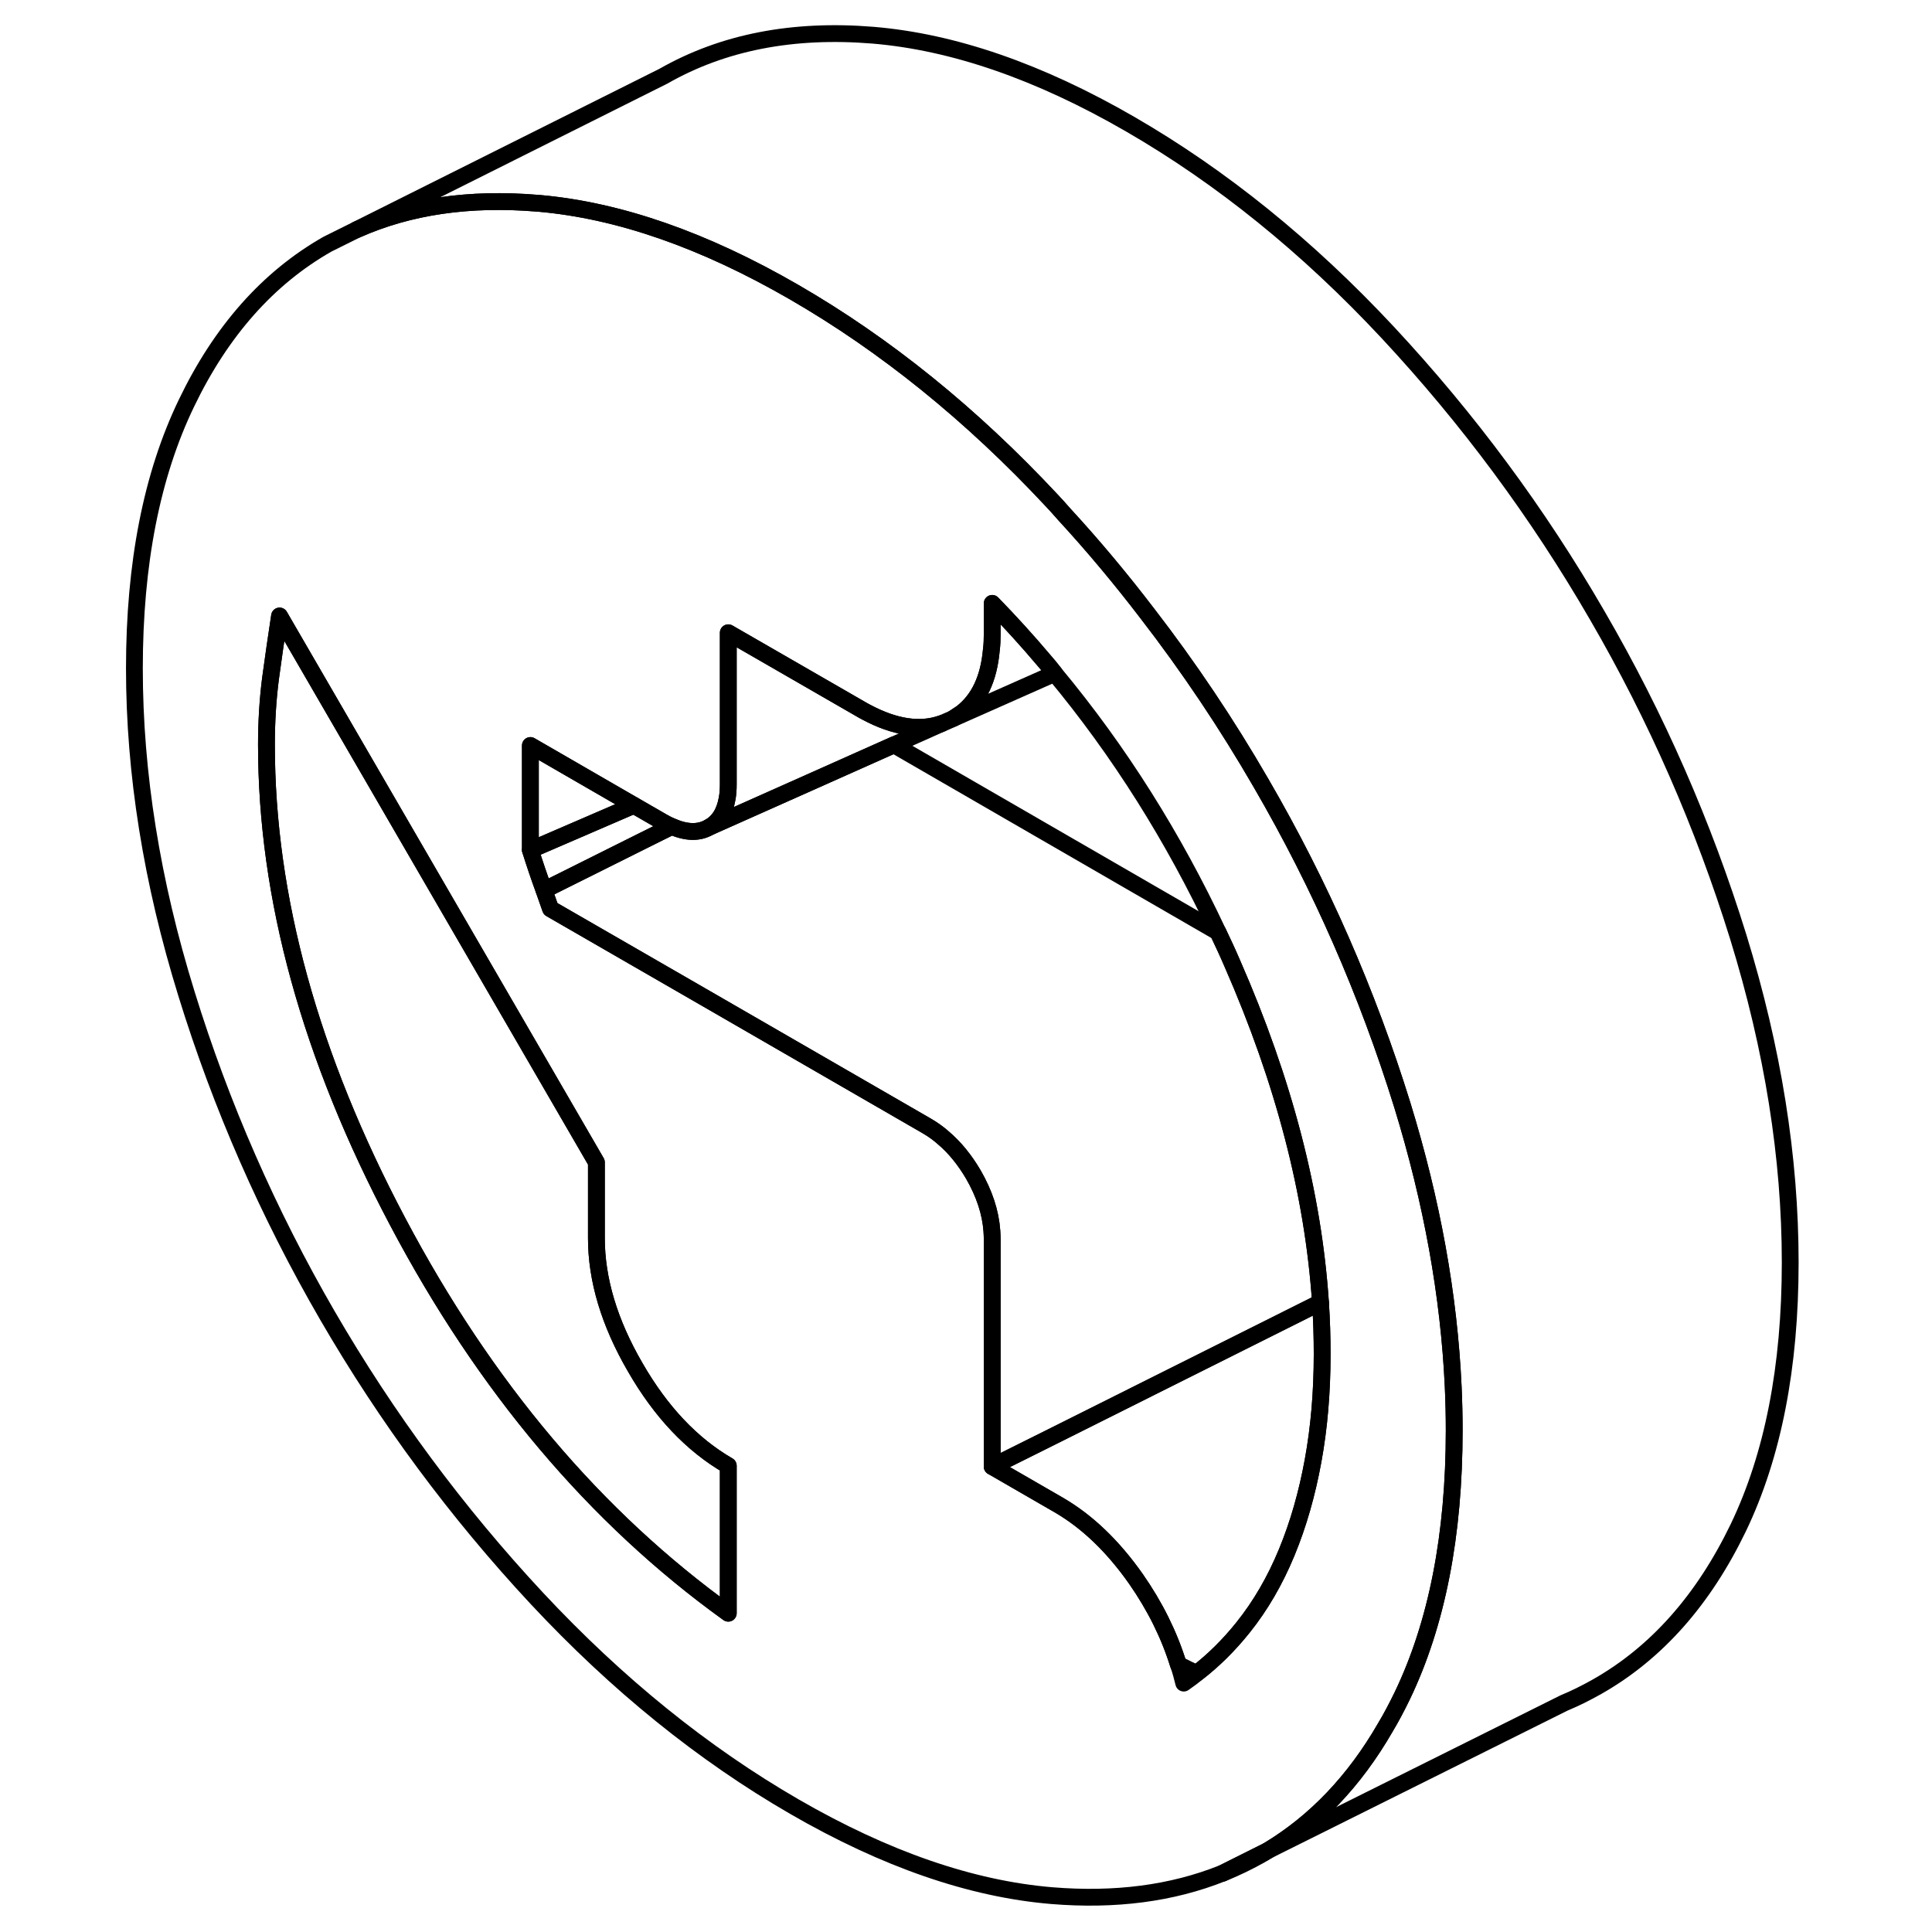 <svg width="24" height="24" viewBox="0 0 103 115" fill="none" xmlns="http://www.w3.org/2000/svg" stroke-width="1px" stroke-linecap="round" stroke-linejoin="round">
    <path d="M66.77 111.505C67.56 111.185 68.33 110.815 69.07 110.395C69.19 110.335 69.29 110.265 69.41 110.185L66.77 111.505Z" stroke="currentColor" stroke-linejoin="round"/>
    <path d="M80.5 82.535C80.25 77.115 79.24 71.525 77.47 65.775C75.4 59.105 72.61 52.715 69.07 46.625C67.03 43.095 64.77 39.725 62.3 36.525C60.74 34.485 59.1 32.515 57.35 30.615C57.11 30.335 56.86 30.065 56.6 29.785C51.82 24.665 46.71 20.535 41.28 17.395C35.9 14.285 30.84 12.525 26.1 12.105C26.05 12.105 26.01 12.095 25.96 12.095C21.95 11.765 18.36 12.275 15.22 13.675L13.49 14.535C9.96 16.545 7.16 19.705 5.1 23.995C3.03 28.285 2 33.555 2 39.785C2 46.015 3.03 52.475 5.1 59.155C7.16 65.825 9.96 72.215 13.49 78.305C17.03 84.405 21.18 90.015 25.96 95.145C30.74 100.265 35.85 104.395 41.28 107.535C46.71 110.675 51.82 112.435 56.6 112.835C60.37 113.145 63.76 112.705 66.76 111.505H66.77L69.41 110.185L69.48 110.145C72.29 108.455 74.62 106.015 76.46 102.825C76.82 102.225 77.15 101.595 77.47 100.935C79.53 96.645 80.56 91.375 80.56 85.145C80.56 84.275 80.54 83.405 80.5 82.535ZM37.35 96.025C29.43 90.325 22.87 82.555 17.67 72.715C12.46 62.875 9.86 53.415 9.86 44.325C9.86 42.975 9.94 41.665 10.1 40.405C10.27 39.155 10.45 37.905 10.64 36.665L29.5 69.185V73.695C29.5 76.165 30.27 78.735 31.81 81.385C33.34 84.045 35.19 85.995 37.35 87.245V96.025ZM72.16 86.945C71.8 88.915 71.28 90.735 70.59 92.405C69.9 94.075 69.04 95.565 67.99 96.875C67.15 97.925 66.23 98.835 65.23 99.605C64.98 99.815 64.72 100.005 64.46 100.185C64.37 99.815 64.27 99.435 64.14 99.075C63.59 97.295 62.74 95.595 61.61 93.975C60.23 92.015 58.69 90.545 56.99 89.565L53.06 87.295V73.775C53.06 73.605 53.05 73.435 53.04 73.265C52.96 72.155 52.59 71.045 51.94 69.915C51.43 69.045 50.84 68.315 50.17 67.745C49.85 67.455 49.5 67.215 49.14 67.005L36.03 59.435L26.77 54.095C26.64 53.725 26.51 53.355 26.38 52.985C26.09 52.195 25.82 51.395 25.57 50.595V44.375L31.73 47.935L33.43 48.915C33.62 49.025 33.8 49.115 33.98 49.195H33.99C34.86 49.575 35.6 49.595 36.22 49.235C36.79 48.915 37.14 48.345 37.28 47.545C37.33 47.285 37.35 46.995 37.35 46.675V37.665L45.21 42.195C45.33 42.265 45.45 42.335 45.57 42.395C47.26 43.295 48.76 43.525 50.06 43.065L50.66 42.805L50.76 42.755L51.23 42.445C52.27 41.645 52.86 40.395 53.01 38.675C53.05 38.365 53.06 38.045 53.06 37.715V35.915C54.12 37.005 55.14 38.125 56.12 39.285C56.35 39.545 56.57 39.815 56.78 40.085C60.63 44.715 63.86 49.855 66.5 55.485C66.79 56.095 67.08 56.715 67.35 57.345C70.43 64.365 72.17 71.095 72.6 77.525C72.67 78.565 72.7 79.585 72.7 80.605C72.7 82.865 72.52 84.975 72.16 86.945Z" stroke="currentColor" stroke-linejoin="round"/>
    <path d="M37.35 87.245V96.025C29.43 90.325 22.87 82.555 17.67 72.715C12.46 62.875 9.86 53.415 9.86 44.325C9.86 42.975 9.94 41.665 10.1 40.405C10.27 39.155 10.45 37.905 10.64 36.665L29.5 69.185V73.695C29.5 76.165 30.27 78.735 31.81 81.385C33.34 84.045 35.19 85.995 37.35 87.245Z" stroke="currentColor" stroke-linejoin="round"/>
    <path d="M56.78 40.085L50.76 42.755L51.23 42.445C52.27 41.645 52.86 40.395 53.01 38.675C53.05 38.365 53.06 38.045 53.06 37.715V35.915C54.12 37.005 55.14 38.125 56.12 39.285C56.35 39.545 56.57 39.815 56.78 40.085Z" stroke="currentColor" stroke-linejoin="round"/>
    <path d="M50.06 43.065L47.21 44.335L42.19 46.575L36.22 49.235C36.79 48.915 37.14 48.345 37.28 47.545C37.33 47.285 37.35 46.995 37.35 46.675V37.665L45.21 42.195C45.33 42.265 45.45 42.335 45.57 42.395C47.26 43.295 48.76 43.525 50.06 43.065Z" stroke="currentColor" stroke-linejoin="round"/>
    <path d="M31.73 47.935L25.57 50.595V44.375L31.73 47.935Z" stroke="currentColor" stroke-linejoin="round"/>
    <path d="M33.98 49.195L32.33 50.015L26.38 52.985C26.09 52.195 25.82 51.395 25.57 50.595L31.73 47.935L33.43 48.915C33.62 49.025 33.8 49.115 33.98 49.195Z" stroke="currentColor" stroke-linejoin="round"/>
    <path d="M72.6 77.525L57.35 85.155L56.65 85.505L53.06 87.295V73.775C53.06 73.605 53.05 73.435 53.04 73.265C52.96 72.155 52.59 71.045 51.94 69.915C51.43 69.045 50.84 68.315 50.17 67.745C49.85 67.455 49.5 67.215 49.14 67.005L36.03 59.435L26.77 54.095C26.64 53.725 26.51 53.355 26.38 52.985L32.33 50.015L33.98 49.195H33.99C34.86 49.575 35.6 49.595 36.22 49.235L42.19 46.575L47.21 44.335L66.5 55.485C66.79 56.095 67.08 56.715 67.35 57.345C70.43 64.365 72.17 71.095 72.6 77.525Z" stroke="currentColor" stroke-linejoin="round"/>
    <path d="M72.7 80.605C72.7 82.865 72.52 84.975 72.16 86.945C71.8 88.915 71.28 90.735 70.59 92.405C69.9 94.075 69.04 95.565 67.99 96.875C67.15 97.925 66.23 98.835 65.23 99.605C64.87 99.435 64.5 99.265 64.14 99.075C63.59 97.295 62.74 95.595 61.61 93.975C60.23 92.015 58.69 90.545 56.99 89.565L53.06 87.295L56.65 85.505L57.35 85.155L72.6 77.525C72.67 78.565 72.7 79.585 72.7 80.605Z" stroke="currentColor" stroke-linejoin="round"/>
    <path d="M100.56 75.145C100.56 81.375 99.53 86.645 97.47 90.935C95.4 95.225 92.61 98.385 89.07 100.395C88.43 100.755 87.78 101.085 87.1 101.365L69.48 110.145C72.29 108.455 74.62 106.015 76.46 102.825C76.82 102.225 77.15 101.595 77.47 100.935C79.53 96.645 80.56 91.375 80.56 85.145C80.56 84.275 80.54 83.405 80.5 82.535C80.25 77.115 79.24 71.525 77.47 65.775C75.4 59.105 72.61 52.715 69.07 46.625C67.03 43.095 64.77 39.725 62.3 36.525C60.74 34.485 59.1 32.515 57.35 30.615C57.11 30.335 56.86 30.065 56.6 29.785C51.82 24.665 46.71 20.535 41.28 17.395C35.9 14.285 30.84 12.525 26.1 12.105C26.05 12.105 26.01 12.095 25.96 12.095C21.95 11.765 18.36 12.275 15.22 13.675L33.49 4.535C37.03 2.515 41.18 1.705 45.96 2.095C50.74 2.495 55.85 4.255 61.28 7.395C66.71 10.535 71.82 14.665 76.6 19.785C81.38 24.915 85.54 30.525 89.07 36.625C92.61 42.715 95.4 49.105 97.47 55.775C99.53 62.455 100.56 68.905 100.56 75.145Z" stroke="currentColor" stroke-linejoin="round"/>
</svg>